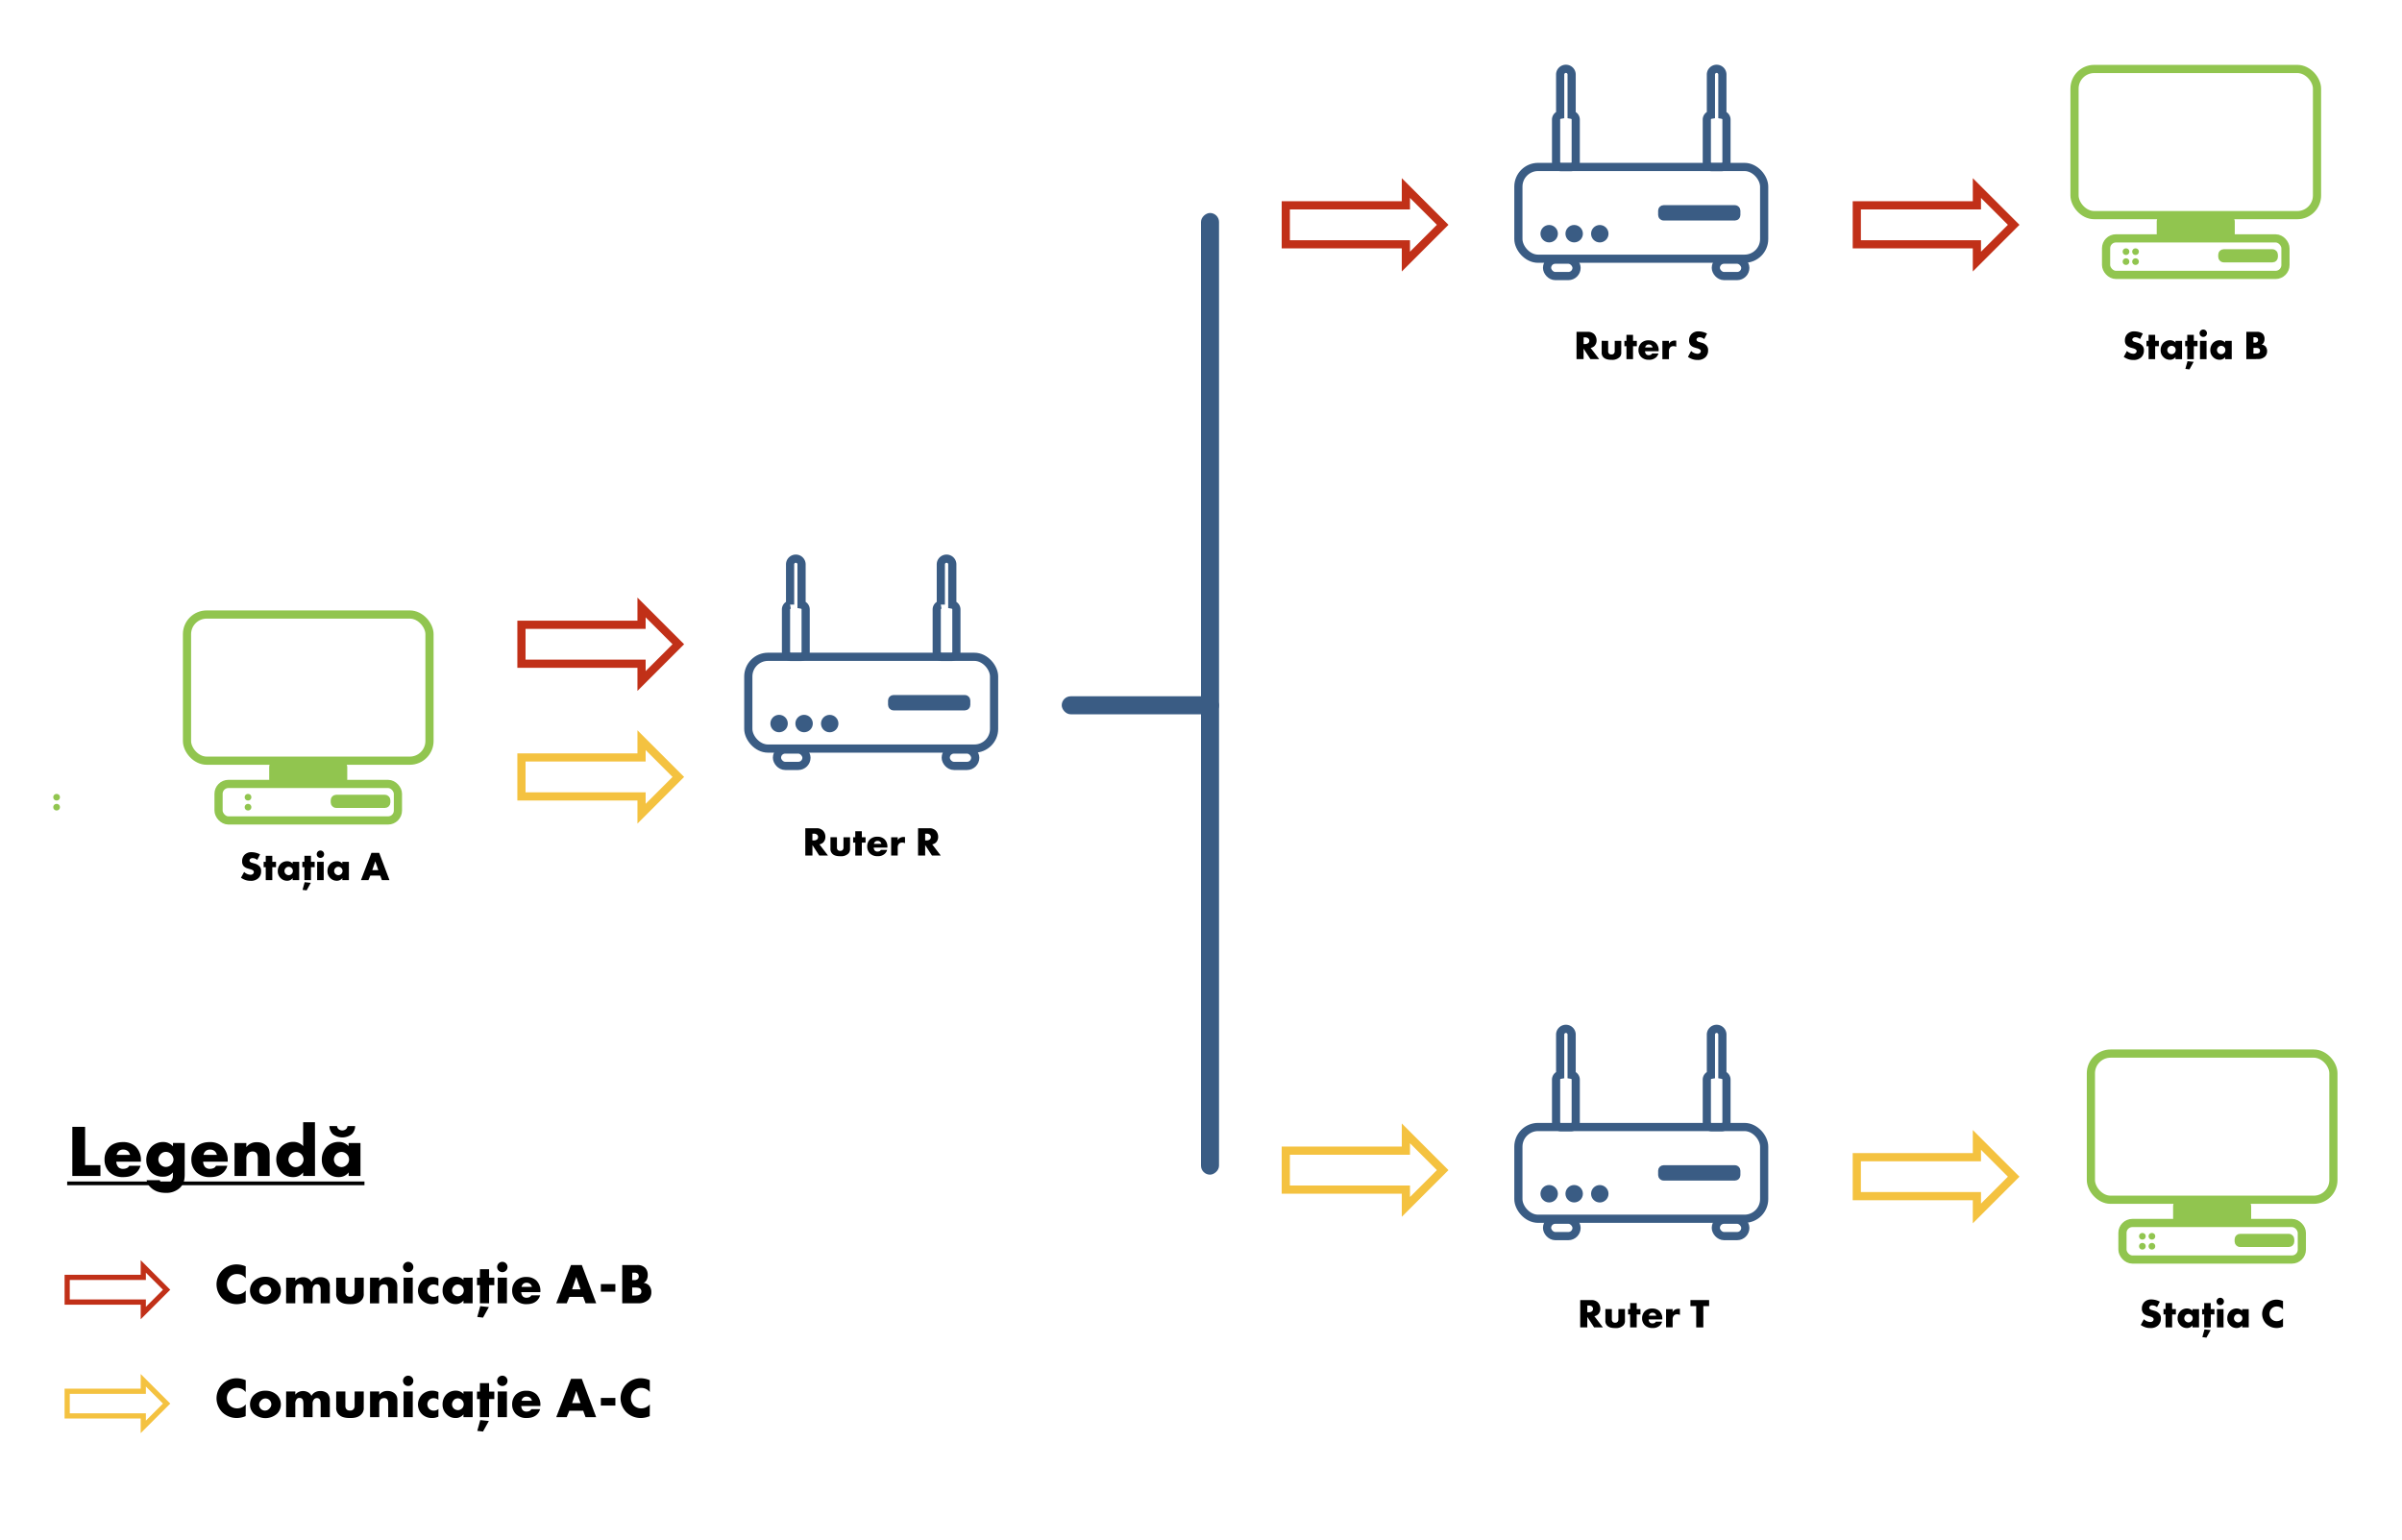 <svg id="Layer_1" data-name="Layer 1" xmlns="http://www.w3.org/2000/svg" viewBox="0 0 1466 940"><title>Capitolul11</title><rect x="114.13" y="375.1" width="148" height="89.21" rx="12" ry="12" style="fill:none;stroke:#91c54f;stroke-miterlimit:10;stroke-width:5px"/><rect x="164.3" y="463.8" width="47.64" height="16.22" rx="4.38" ry="4.38" style="fill:#91c54f"/><rect x="133.39" y="478.5" width="109.48" height="22.3" rx="6.03" ry="6.03" style="fill:none;stroke:#91c54f;stroke-miterlimit:10;stroke-width:5px"/><circle cx="34.55" cy="486.61" r="2.03" style="fill:#91c54f"/><circle cx="151.37" cy="486.61" r="2.03" style="fill:#91c54f"/><circle cx="34.55" cy="492.69" r="2.03" style="fill:#91c54f"/><circle cx="151.37" cy="492.69" r="2.03" style="fill:#91c54f"/><rect x="204.34" y="487.62" width="31.42" height="3.04" rx="0.82" ry="0.82" style="fill:none;stroke:#91c54f;stroke-miterlimit:10;stroke-width:5px"/><polygon points="318.25 405.12 391.55 405.12 391.55 415.68 414 393.23 391.55 370.78 391.55 381.34 318.25 381.34 318.25 405.12" style="fill:none;stroke:#c13018;stroke-miterlimit:10;stroke-width:5px"/><polygon points="318.25 486.12 391.55 486.12 391.55 496.68 414 474.23 391.55 451.78 391.55 462.34 318.25 462.34 318.25 486.12" style="fill:none;stroke:#f4c240;stroke-miterlimit:10;stroke-width:5px"/><rect x="1266.13" y="42.1" width="148" height="89.21" rx="12" ry="12" style="fill:none;stroke:#91c54f;stroke-miterlimit:10;stroke-width:5px"/><rect x="1316.3" y="130.8" width="47.64" height="16.22" rx="4.38" ry="4.38" style="fill:#91c54f"/><rect x="1285.39" y="145.5" width="109.48" height="22.3" rx="6.03" ry="6.03" style="fill:none;stroke:#91c54f;stroke-miterlimit:10;stroke-width:5px"/><circle cx="1297.55" cy="153.61" r="2.03" style="fill:#91c54f"/><circle cx="1303.37" cy="153.61" r="2.03" style="fill:#91c54f"/><circle cx="1297.55" cy="159.69" r="2.03" style="fill:#91c54f"/><circle cx="1303.37" cy="159.69" r="2.03" style="fill:#91c54f"/><rect x="1356.34" y="154.62" width="31.42" height="3.04" rx="0.82" ry="0.82" style="fill:none;stroke:#91c54f;stroke-miterlimit:10;stroke-width:5px"/><rect x="1276.13" y="643.1" width="148" height="89.21" rx="12" ry="12" style="fill:none;stroke:#91c54f;stroke-miterlimit:10;stroke-width:5px"/><rect x="1326.3" y="731.8" width="47.64" height="16.22" rx="4.38" ry="4.38" style="fill:#91c54f"/><rect x="1295.39" y="746.5" width="109.48" height="22.3" rx="6.03" ry="6.03" style="fill:none;stroke:#91c54f;stroke-miterlimit:10;stroke-width:5px"/><circle cx="1307.55" cy="754.61" r="2.03" style="fill:#91c54f"/><circle cx="1313.37" cy="754.61" r="2.03" style="fill:#91c54f"/><circle cx="1307.55" cy="760.69" r="2.03" style="fill:#91c54f"/><circle cx="1313.37" cy="760.69" r="2.03" style="fill:#91c54f"/><rect x="1366.34" y="755.62" width="31.42" height="3.04" rx="0.82" ry="0.82" style="fill:none;stroke:#91c54f;stroke-miterlimit:10;stroke-width:5px"/><rect x="456.71" y="400.91" width="150" height="56.01" rx="12" ry="12" style="fill:none;stroke:#3a5c84;stroke-miterlimit:10;stroke-width:5px"/><rect x="474.21" y="457.5" width="18" height="10" rx="5" ry="5" style="fill:none;stroke:#3a5c84;stroke-miterlimit:10;stroke-width:5px"/><rect x="577.21" y="457.5" width="18" height="10" rx="5" ry="5" style="fill:none;stroke:#3a5c84;stroke-miterlimit:10;stroke-width:5px"/><circle cx="475.5" cy="441.64" r="5.32" style="fill:#3a5c84"/><circle cx="490.76" cy="441.64" r="5.32" style="fill:#3a5c84"/><circle cx="506.39" cy="441.66" r="5.32" style="fill:#3a5c84"/><rect x="544.5" y="426.73" width="45.21" height="4.38" rx="0.82" ry="0.82" style="fill:none;stroke:#3a5c84;stroke-miterlimit:10;stroke-width:5px"/><path d="M489.21,369.05V344.5a3.5,3.5,0,0,0-7,0v24.55a3,3,0,0,0-2.5,2.95v26a3,3,0,0,0,3,3h6a3,3,0,0,0,3-3V372A3,3,0,0,0,489.21,369.05Z" style="fill:none;stroke:#3a5c84;stroke-miterlimit:10;stroke-width:5px"/><path d="M581.21,369.05V344.5a3.5,3.5,0,0,0-7,0v24.55a3,3,0,0,0-2.5,2.95v26a3,3,0,0,0,3,3h6a3,3,0,0,0,3-3V372A3,3,0,0,0,581.21,369.05Z" style="fill:none;stroke:#3a5c84;stroke-miterlimit:10;stroke-width:5px"/><rect x="926.71" y="101.91" width="150" height="56.01" rx="12" ry="12" style="fill:none;stroke:#3a5c84;stroke-miterlimit:10;stroke-width:5px"/><rect x="944.21" y="158.5" width="18" height="10" rx="5" ry="5" style="fill:none;stroke:#3a5c84;stroke-miterlimit:10;stroke-width:5px"/><rect x="1047.21" y="158.5" width="18" height="10" rx="5" ry="5" style="fill:none;stroke:#3a5c84;stroke-miterlimit:10;stroke-width:5px"/><circle cx="945.5" cy="142.64" r="5.32" style="fill:#3a5c84"/><circle cx="960.76" cy="142.64" r="5.32" style="fill:#3a5c84"/><circle cx="976.39" cy="142.66" r="5.32" style="fill:#3a5c84"/><rect x="1014.5" y="127.73" width="45.21" height="4.38" rx="0.82" ry="0.82" style="fill:none;stroke:#3a5c84;stroke-miterlimit:10;stroke-width:5px"/><path d="M959.21,70.05V45.5a3.5,3.5,0,0,0-7,0V70.05a3,3,0,0,0-2.5,3V99a3,3,0,0,0,3,3h6a3,3,0,0,0,3-3V73A3,3,0,0,0,959.21,70.05Z" style="fill:none;stroke:#3a5c84;stroke-miterlimit:10;stroke-width:5px"/><path d="M1051.21,70.05V45.5a3.5,3.5,0,0,0-7,0V70.05a3,3,0,0,0-2.5,3V99a3,3,0,0,0,3,3h6a3,3,0,0,0,3-3V73A3,3,0,0,0,1051.21,70.05Z" style="fill:none;stroke:#3a5c84;stroke-miterlimit:10;stroke-width:5px"/><rect x="926.71" y="687.91" width="150" height="56.01" rx="12" ry="12" style="fill:none;stroke:#3a5c84;stroke-miterlimit:10;stroke-width:5px"/><rect x="944.21" y="744.5" width="18" height="10" rx="5" ry="5" style="fill:none;stroke:#3a5c84;stroke-miterlimit:10;stroke-width:5px"/><rect x="1047.21" y="744.5" width="18" height="10" rx="5" ry="5" style="fill:none;stroke:#3a5c84;stroke-miterlimit:10;stroke-width:5px"/><circle cx="945.5" cy="728.64" r="5.32" style="fill:#3a5c84"/><circle cx="960.76" cy="728.64" r="5.32" style="fill:#3a5c84"/><circle cx="976.39" cy="728.66" r="5.32" style="fill:#3a5c84"/><rect x="1014.5" y="713.73" width="45.21" height="4.38" rx="0.82" ry="0.82" style="fill:none;stroke:#3a5c84;stroke-miterlimit:10;stroke-width:5px"/><path d="M959.21,656.05V631.5a3.5,3.5,0,0,0-7,0v24.55a3,3,0,0,0-2.5,3v26a3,3,0,0,0,3,3h6a3,3,0,0,0,3-3V659A3,3,0,0,0,959.21,656.05Z" style="fill:none;stroke:#3a5c84;stroke-miterlimit:10;stroke-width:5px"/><path d="M1051.21,656.05V631.5a3.5,3.5,0,0,0-7,0v24.55a3,3,0,0,0-2.5,3v26a3,3,0,0,0,3,3h6a3,3,0,0,0,3-3V659A3,3,0,0,0,1051.21,656.05Z" style="fill:none;stroke:#3a5c84;stroke-miterlimit:10;stroke-width:5px"/><path d="M149,532.23a5.89,5.89,0,0,0,3.83,1.7,2.18,2.18,0,0,0,1.67-.58,1.49,1.49,0,0,0,.43-1.05,1.32,1.32,0,0,0-.48-1,5.94,5.94,0,0,0-2.15-.87l-1.12-.35a5.47,5.47,0,0,1-2.4-1.35,4.2,4.2,0,0,1-1-3,5.49,5.49,0,0,1,1.52-4,5.88,5.88,0,0,1,4.28-1.57,11.66,11.66,0,0,1,5.15,1.35L157,524.9a4.41,4.41,0,0,0-2.85-1.12,2.06,2.06,0,0,0-1.42.5,1.23,1.23,0,0,0-.43.9,1.1,1.1,0,0,0,.23.75,2.69,2.69,0,0,0,1.45.75l1.32.4a6.37,6.37,0,0,1,3,1.65,3.92,3.92,0,0,1,1.07,3,5.64,5.64,0,0,1-1.57,4.2,6.49,6.49,0,0,1-4.93,1.7,8.87,8.87,0,0,1-3.27-.55,11.64,11.64,0,0,1-2.53-1.32Z"/><path d="M166.19,529.33v7.89h-4v-7.89h-1.28v-3.28h1.28v-3.67h4v3.67h2.27v3.28Z"/><path d="M178.61,526.05h4v11.17h-4V536a4.17,4.17,0,0,1-3.47,1.6,5.37,5.37,0,0,1-4-1.77,5.67,5.67,0,0,1-1.6-4.1,6.2,6.2,0,0,1,1.73-4.48,5.74,5.74,0,0,1,4-1.57,4.4,4.4,0,0,1,3.35,1.45Zm-4.2,3.75a2.63,2.63,0,0,0-.8,1.83,2.56,2.56,0,0,0,.78,1.82,2.79,2.79,0,0,0,1.8.75,2.56,2.56,0,0,0,1.8-.77,2.43,2.43,0,0,0,.75-1.8,2.46,2.46,0,0,0-.78-1.83,2.55,2.55,0,0,0-3.55,0Z"/><path d="M189.79,529.33v7.89h-4v-7.89h-1.28v-3.28h1.28v-3.67h4v3.67h2.27v3.28Zm-3.85,9.14,3.75.4-2.55,4.6-2.5-.3Z"/><path d="M195.56,519.15a2.25,2.25,0,1,1-2.25,2.25A2.24,2.24,0,0,1,195.56,519.15Zm2,6.9v11.17h-4V526.05Z"/><path d="M208.94,526.05h4v11.17h-4V536a4.2,4.2,0,0,1-3.48,1.6,5.35,5.35,0,0,1-4-1.77,5.63,5.63,0,0,1-1.6-4.1,6.19,6.19,0,0,1,1.72-4.48,5.76,5.76,0,0,1,4-1.57,4.41,4.41,0,0,1,3.35,1.45Zm-4.2,3.75a2.63,2.63,0,0,0-.8,1.83,2.55,2.55,0,0,0,.77,1.82,2.83,2.83,0,0,0,1.8.75,2.56,2.56,0,0,0,1.8-.77,2.43,2.43,0,0,0,.75-1.8,2.49,2.49,0,0,0-.77-1.83,2.57,2.57,0,0,0-1.8-.72A2.54,2.54,0,0,0,204.74,529.8Z"/><path d="M232.06,534.43H226l-1.12,2.79h-4.58l6.4-16.67h4.72l6.28,16.67h-4.63Zm-1.15-3.3-1.87-5.4-1.83,5.4Z"/><path d="M1298.11,214.23a5.89,5.89,0,0,0,3.83,1.7,2.18,2.18,0,0,0,1.67-.58,1.49,1.49,0,0,0,.43-1,1.32,1.32,0,0,0-.48-1,5.94,5.94,0,0,0-2.15-.87l-1.12-.35a5.47,5.47,0,0,1-2.4-1.35,4.2,4.2,0,0,1-1-2.95,5.49,5.49,0,0,1,1.52-4,5.88,5.88,0,0,1,4.28-1.57,11.59,11.59,0,0,1,5.14,1.35l-1.72,3.37a4.41,4.41,0,0,0-2.85-1.12,2.06,2.06,0,0,0-1.42.5,1.23,1.23,0,0,0-.43.9,1.1,1.1,0,0,0,.23.75,2.69,2.69,0,0,0,1.45.75l1.32.4a6.37,6.37,0,0,1,3,1.65,4,4,0,0,1,1.07,3,5.64,5.64,0,0,1-1.57,4.2,6.49,6.49,0,0,1-4.93,1.7,8.87,8.87,0,0,1-3.27-.55,11.64,11.64,0,0,1-2.53-1.32Z"/><path d="M1315.34,211.33v7.89h-4v-7.89h-1.28v-3.28h1.28v-3.67h4v3.67h2.27v3.28Z"/><path d="M1327.76,208.05h4v11.17h-4V218a4.17,4.17,0,0,1-3.47,1.6,5.37,5.37,0,0,1-4-1.77,5.67,5.67,0,0,1-1.6-4.1,6.2,6.2,0,0,1,1.73-4.48,5.74,5.74,0,0,1,4-1.57,4.4,4.4,0,0,1,3.35,1.45Zm-4.2,3.75a2.63,2.63,0,0,0-.8,1.83,2.56,2.56,0,0,0,.78,1.82,2.79,2.79,0,0,0,1.8.75,2.56,2.56,0,0,0,1.8-.77,2.56,2.56,0,0,0,0-3.63,2.55,2.55,0,0,0-3.55,0Z"/><path d="M1338.94,211.33v7.89h-4v-7.89h-1.28v-3.28h1.28v-3.67h4v3.67h2.27v3.28Zm-3.85,9.14,3.75.4-2.55,4.6-2.5-.3Z"/><path d="M1344.71,201.15a2.25,2.25,0,1,1-2.25,2.25A2.24,2.24,0,0,1,1344.71,201.15Zm2,6.9v11.17h-4V208.05Z"/><path d="M1358.08,208.05h4v11.17h-4V218a4.17,4.17,0,0,1-3.47,1.6,5.35,5.35,0,0,1-4-1.77,5.63,5.63,0,0,1-1.6-4.1,6.19,6.19,0,0,1,1.72-4.48,5.76,5.76,0,0,1,4-1.57,4.37,4.37,0,0,1,3.34,1.45Zm-4.19,3.75a2.63,2.63,0,0,0-.8,1.83,2.55,2.55,0,0,0,.77,1.82,2.83,2.83,0,0,0,1.8.75,2.56,2.56,0,0,0,1.8-.77,2.43,2.43,0,0,0,.75-1.8,2.49,2.49,0,0,0-.77-1.83,2.57,2.57,0,0,0-1.8-.72A2.54,2.54,0,0,0,1353.89,211.8Z"/><path d="M1371,219.22V202.55h6.45a4.68,4.68,0,0,1,3.64,1.3,4.5,4.5,0,0,1,1,3.13,4.34,4.34,0,0,1-.48,2.05,2.63,2.63,0,0,1-1.35,1.3,4.16,4.16,0,0,1,2.28,1,4.2,4.2,0,0,1,1.12,3,4.53,4.53,0,0,1-1.22,3.27,6.28,6.28,0,0,1-4.53,1.57Zm4.32-10.09h.8a2.27,2.27,0,0,0,1.65-.53,1.62,1.62,0,0,0,.4-1.1,1.7,1.7,0,0,0-.4-1.12,2.26,2.26,0,0,0-1.65-.5h-.8Zm0,6.72h1c1.2,0,2.2-.12,2.67-.67a1.64,1.64,0,0,0,.35-1.08,1.71,1.71,0,0,0-.43-1.2c-.52-.52-1.6-.55-2.67-.55h-.9Z"/><path d="M969,202.55A5.36,5.36,0,0,1,973,204a5.48,5.48,0,0,1,1.43,3.75,4.79,4.79,0,0,1-1.33,3.47,4.61,4.61,0,0,1-2.3,1.15l5.23,6.82h-5.38l-4.15-6.39v6.39H962.2V202.55ZM966.52,210h.83a3.26,3.26,0,0,0,2.1-.68A2.08,2.08,0,0,0,970,208a2,2,0,0,0-.58-1.4,2.92,2.92,0,0,0-2.07-.65h-.83Z"/><path d="M981.5,208.05v6.25a2.14,2.14,0,0,0,.6,1.63,2.05,2.05,0,0,0,1.4.42,1.87,1.87,0,0,0,1.42-.47,2.09,2.09,0,0,0,.58-1.58v-6.25h4v7a3.82,3.82,0,0,1-1.08,3,6.35,6.35,0,0,1-4.82,1.58c-1.68,0-3.72-.18-5.05-1.6a4,4,0,0,1-1-3v-7Z"/><path d="M996.67,211.33v7.89h-4v-7.89H991.4v-3.28h1.27v-3.67h4v3.67H999v3.28Z"/><path d="M1012.3,214.38H1004a2.83,2.83,0,0,0,.7,1.87,2.25,2.25,0,0,0,1.65.55,3.07,3.07,0,0,0,1.3-.3,1.83,1.83,0,0,0,.7-.75h3.83a5.09,5.09,0,0,1-1.35,2.3,6.09,6.09,0,0,1-4.55,1.55,6.33,6.33,0,0,1-4.62-1.7,5.82,5.82,0,0,1-1.66-4.22,6,6,0,0,1,1.68-4.33,6.27,6.27,0,0,1,4.57-1.62,6.11,6.11,0,0,1,4.3,1.52,6.24,6.24,0,0,1,1.78,4.7Zm-3.68-2.3a2.66,2.66,0,0,0-.65-1.2,2.3,2.3,0,0,0-1.65-.6,2.12,2.12,0,0,0-1.62.6,2.21,2.21,0,0,0-.6,1.2Z"/><path d="M1014.6,208.05h4v1.83a3.6,3.6,0,0,1,1.57-1.55,4.32,4.32,0,0,1,2.08-.45l.8.05v3.77a3.54,3.54,0,0,0-1.73-.4,2.63,2.63,0,0,0-1.82.6,3.38,3.38,0,0,0-.9,2.55v4.77h-4Z"/><path d="M1032.12,214.23a5.89,5.89,0,0,0,3.83,1.7,2.18,2.18,0,0,0,1.67-.58,1.49,1.49,0,0,0,.43-1,1.32,1.32,0,0,0-.48-1,5.94,5.94,0,0,0-2.15-.87l-1.12-.35a5.47,5.47,0,0,1-2.4-1.35,4.2,4.2,0,0,1-1-2.95,5.49,5.49,0,0,1,1.52-4,5.88,5.88,0,0,1,4.28-1.57,11.66,11.66,0,0,1,5.15,1.35l-1.73,3.37a4.41,4.41,0,0,0-2.85-1.12,2.06,2.06,0,0,0-1.42.5,1.23,1.23,0,0,0-.43.9,1.1,1.1,0,0,0,.23.75,2.69,2.69,0,0,0,1.45.75l1.32.4a6.37,6.37,0,0,1,3,1.65,3.92,3.92,0,0,1,1.07,3,5.64,5.64,0,0,1-1.57,4.2,6.49,6.49,0,0,1-4.93,1.7,8.87,8.87,0,0,1-3.27-.55,11.64,11.64,0,0,1-2.53-1.32Z"/><path d="M971.2,793.55a5.36,5.36,0,0,1,4.07,1.48,5.48,5.48,0,0,1,1.43,3.75,4.79,4.79,0,0,1-1.33,3.47,4.61,4.61,0,0,1-2.3,1.15l5.23,6.82h-5.38l-4.15-6.39v6.39h-4.32V793.55ZM968.77,801h.83a3.26,3.26,0,0,0,2.1-.68,2.08,2.08,0,0,0,.55-1.4,2,2,0,0,0-.58-1.4,2.92,2.92,0,0,0-2.07-.65h-.83Z"/><path d="M983.75,799.05v6.25a2.14,2.14,0,0,0,.6,1.63,2.05,2.05,0,0,0,1.4.42,1.87,1.87,0,0,0,1.42-.47,2.09,2.09,0,0,0,.58-1.58v-6.25h4v7a3.82,3.82,0,0,1-1.08,3,6.35,6.35,0,0,1-4.82,1.58c-1.68,0-3.72-.18-5.05-1.6a4,4,0,0,1-1-3v-7Z"/><path d="M998.92,802.33v7.89h-4v-7.89h-1.27v-3.28h1.27v-3.67h4v3.67h2.28v3.28Z"/><path d="M1014.55,805.38h-8.33a2.83,2.83,0,0,0,.7,1.87,2.25,2.25,0,0,0,1.65.55,3.07,3.07,0,0,0,1.3-.3,1.83,1.83,0,0,0,.7-.75h3.83a5.09,5.09,0,0,1-1.35,2.3,6.09,6.09,0,0,1-4.55,1.55,6.33,6.33,0,0,1-4.62-1.7,5.82,5.82,0,0,1-1.66-4.22,6,6,0,0,1,1.68-4.33,6.27,6.27,0,0,1,4.57-1.62,6.11,6.11,0,0,1,4.3,1.52,6.24,6.24,0,0,1,1.78,4.7Zm-3.68-2.3a2.66,2.66,0,0,0-.65-1.2,2.3,2.3,0,0,0-1.65-.6,2.12,2.12,0,0,0-1.62.6,2.21,2.21,0,0,0-.6,1.2Z"/><path d="M1016.85,799.05h4v1.83a3.6,3.6,0,0,1,1.57-1.55,4.32,4.32,0,0,1,2.08-.45l.8,0v3.77a3.54,3.54,0,0,0-1.73-.4,2.63,2.63,0,0,0-1.82.6,3.38,3.38,0,0,0-.9,2.55v4.77h-4Z"/><path d="M1039.57,797.23v13h-4.32v-13h-3.55v-3.68h11.42v3.68Z"/><path d="M498.25,505.55a5.36,5.36,0,0,1,4.07,1.48,5.48,5.48,0,0,1,1.43,3.75,4.79,4.79,0,0,1-1.33,3.47,4.61,4.61,0,0,1-2.3,1.15l5.23,6.82H500l-4.15-6.39v6.39H491.5V505.55ZM495.82,513h.83a3.26,3.26,0,0,0,2.1-.68,2.08,2.08,0,0,0,.55-1.4,2,2,0,0,0-.58-1.4,2.92,2.92,0,0,0-2.07-.65h-.83Z"/><path d="M510.8,511.05v6.25a2.14,2.14,0,0,0,.6,1.63,2.05,2.05,0,0,0,1.4.42,1.87,1.87,0,0,0,1.42-.47,2.09,2.09,0,0,0,.58-1.58v-6.25h4v7a3.82,3.82,0,0,1-1.08,3,6.35,6.35,0,0,1-4.82,1.58c-1.68,0-3.73-.18-5-1.6a4,4,0,0,1-1.05-3v-7Z"/><path d="M526,514.33v7.89h-4v-7.89H520.7v-3.28H522v-3.67h4v3.67h2.28v3.28Z"/><path d="M541.6,517.38h-8.33a2.83,2.83,0,0,0,.7,1.87,2.25,2.25,0,0,0,1.65.55,3.07,3.07,0,0,0,1.3-.3,1.83,1.83,0,0,0,.7-.75h3.83a5.09,5.09,0,0,1-1.35,2.3,6.09,6.09,0,0,1-4.55,1.55,6.37,6.37,0,0,1-4.63-1.7,5.86,5.86,0,0,1-1.64-4.22,6,6,0,0,1,1.67-4.33,6.27,6.27,0,0,1,4.57-1.62,6.11,6.11,0,0,1,4.3,1.52,6.24,6.24,0,0,1,1.78,4.7Zm-3.68-2.3a2.66,2.66,0,0,0-.65-1.2,2.3,2.3,0,0,0-1.65-.6,2.12,2.12,0,0,0-1.62.6,2.21,2.21,0,0,0-.6,1.2Z"/><path d="M543.9,511.05h4v1.83a3.6,3.6,0,0,1,1.57-1.55,4.32,4.32,0,0,1,2.08-.45l.8.05v3.77a3.54,3.54,0,0,0-1.73-.4,2.63,2.63,0,0,0-1.82.6,3.38,3.38,0,0,0-.9,2.55v4.77h-4Z"/><path d="M567.07,505.55a5.39,5.39,0,0,1,4.08,1.48,5.47,5.47,0,0,1,1.42,3.75,4.83,4.83,0,0,1-1.32,3.47,4.65,4.65,0,0,1-2.3,1.15l5.22,6.82H568.8l-4.15-6.39v6.39h-4.33V505.55ZM564.65,513h.82a3.25,3.25,0,0,0,2.1-.68,2,2,0,0,0,.55-1.4,2,2,0,0,0-.57-1.4,3,3,0,0,0-2.08-.65h-.82Z"/><path d="M1308.47,805.23a5.89,5.89,0,0,0,3.83,1.7,2.18,2.18,0,0,0,1.67-.58,1.49,1.49,0,0,0,.43-1.05,1.32,1.32,0,0,0-.48-1,5.94,5.94,0,0,0-2.15-.87l-1.12-.35a5.47,5.47,0,0,1-2.4-1.35,4.2,4.2,0,0,1-1-3,5.49,5.49,0,0,1,1.52-4,5.88,5.88,0,0,1,4.28-1.57,11.66,11.66,0,0,1,5.15,1.35l-1.73,3.37a4.41,4.41,0,0,0-2.85-1.12,2.06,2.06,0,0,0-1.42.5,1.23,1.23,0,0,0-.43.9,1.1,1.1,0,0,0,.23.75,2.69,2.69,0,0,0,1.45.75l1.32.4a6.37,6.37,0,0,1,3,1.65,3.92,3.92,0,0,1,1.07,3,5.64,5.64,0,0,1-1.57,4.2,6.49,6.49,0,0,1-4.93,1.7,8.9,8.9,0,0,1-3.27-.55,11.91,11.91,0,0,1-2.52-1.32Z"/><path d="M1325.7,802.33v7.89h-4v-7.89h-1.27v-3.28h1.27v-3.67h4v3.67H1328v3.28Z"/><path d="M1338.12,799.05h4v11.17h-4V809a4.17,4.17,0,0,1-3.47,1.6,5.34,5.34,0,0,1-4-1.77,5.63,5.63,0,0,1-1.6-4.1,6.19,6.19,0,0,1,1.72-4.48,5.74,5.74,0,0,1,4-1.57,4.4,4.4,0,0,1,3.35,1.45Zm-4.2,3.75a2.63,2.63,0,0,0-.8,1.83,2.56,2.56,0,0,0,.78,1.82,2.79,2.79,0,0,0,1.8.75,2.56,2.56,0,0,0,1.8-.77,2.43,2.43,0,0,0,.75-1.8,2.46,2.46,0,0,0-.78-1.83,2.55,2.55,0,0,0-3.55,0Z"/><path d="M1349.3,802.33v7.89h-4v-7.89H1344v-3.28h1.27v-3.67h4v3.67h2.27v3.28Zm-3.85,9.14,3.75.4-2.55,4.6-2.5-.3Z"/><path d="M1355.07,792.15a2.25,2.25,0,1,1-2.25,2.25A2.24,2.24,0,0,1,1355.07,792.15Zm2,6.9v11.17h-4V799.05Z"/><path d="M1368.45,799.05h4v11.17h-4V809a4.2,4.2,0,0,1-3.48,1.6,5.35,5.35,0,0,1-4-1.77,5.67,5.67,0,0,1-1.6-4.1,6.19,6.19,0,0,1,1.72-4.48,5.76,5.76,0,0,1,4-1.57,4.41,4.41,0,0,1,3.35,1.45Zm-4.2,3.75a2.63,2.63,0,0,0-.8,1.83,2.55,2.55,0,0,0,.77,1.82,2.83,2.83,0,0,0,1.8.75,2.56,2.56,0,0,0,1.8-.77,2.43,2.43,0,0,0,.75-1.8,2.49,2.49,0,0,0-.77-1.83,2.57,2.57,0,0,0-1.8-.72A2.54,2.54,0,0,0,1364.25,802.8Z"/><path d="M1393.37,809.77a10.18,10.18,0,0,1-3.75.83,9.08,9.08,0,0,1-6.45-2.5,8.75,8.75,0,0,1-2.52-6.07,8.74,8.74,0,0,1,8.82-8.75,10.24,10.24,0,0,1,3.9.85v5.17a4.65,4.65,0,0,0-3.77-1.82,4.2,4.2,0,0,0-3,1.1,4.63,4.63,0,0,0-1.45,3.42,4.27,4.27,0,0,0,4.45,4.4,4.86,4.86,0,0,0,3.77-1.75Z"/><rect x="648" y="425" width="96" height="11" rx="5.5" ry="5.5" style="fill:#3a5c84"/><rect x="445" y="418" width="587" height="11" rx="5.5" ry="5.5" transform="translate(315 1162) rotate(-90)" style="fill:#3a5c84"/><polygon points="784.75 149.12 858.05 149.12 858.05 159.68 880.5 137.23 858.05 114.78 858.05 125.34 784.75 125.34 784.75 149.12" style="fill:none;stroke:#c13018;stroke-miterlimit:10;stroke-width:5px"/><polygon points="1133.25 149.12 1206.55 149.12 1206.55 159.68 1229 137.23 1206.55 114.78 1206.55 125.34 1133.25 125.34 1133.25 149.12" style="fill:none;stroke:#c13018;stroke-miterlimit:10;stroke-width:5px"/><polygon points="1133.25 730.12 1206.55 730.12 1206.55 740.68 1229 718.23 1206.55 695.78 1206.55 706.34 1133.25 706.34 1133.25 730.12" style="fill:none;stroke:#f4c240;stroke-miterlimit:10;stroke-width:5px"/><polygon points="784.75 726.12 858.05 726.12 858.05 736.68 880.5 714.23 858.05 691.78 858.05 702.34 784.75 702.34 784.75 726.12" style="fill:none;stroke:#f4c240;stroke-miterlimit:10;stroke-width:5px"/><polygon points="41 794.77 87.45 794.77 87.45 801.47 101.68 787.24 87.45 773.01 87.45 779.7 41 779.7 41 794.77" style="fill:none;stroke:#c13018;stroke-miterlimit:10;stroke-width:3.169px"/><path d="M149.93,794.88a14.3,14.3,0,0,1-5.25,1.16,12.71,12.71,0,0,1-9-3.5,12.28,12.28,0,0,1-3.53-8.51,12.24,12.24,0,0,1,12.35-12.25,14.57,14.57,0,0,1,5.46,1.19v7.25a6.49,6.49,0,0,0-5.28-2.56,5.93,5.93,0,0,0-4.2,1.54,6.5,6.5,0,0,0-2,4.8,6.43,6.43,0,0,0,1.89,4.55,6.52,6.52,0,0,0,4.34,1.61,6.86,6.86,0,0,0,5.28-2.45Z"/><path d="M169,793.45a10.71,10.71,0,0,1-14,0,7.8,7.8,0,0,1-2.42-5.78,7.72,7.72,0,0,1,2.42-5.74,9.78,9.78,0,0,1,7-2.59,9.92,9.92,0,0,1,7,2.59,7.75,7.75,0,0,1,2.41,5.74A7.83,7.83,0,0,1,169,793.45Zm-9.49-8.33a3.55,3.55,0,1,0,5,5,3.47,3.47,0,0,0,1.08-2.49,3.78,3.78,0,0,0-1.08-2.55,3.59,3.59,0,0,0-5,0Z"/><path d="M174.64,779.87h5.6v1.89a6,6,0,0,1,4.69-2.17,6.31,6.31,0,0,1,3,.7,4.81,4.81,0,0,1,2.17,2.24,5.47,5.47,0,0,1,2.14-2.17,6.33,6.33,0,0,1,3.25-.77,6.2,6.2,0,0,1,4.34,1.43,5.76,5.76,0,0,1,1.47,4.31v10.18h-5.6v-7.73c0-1.65-.17-2.77-.8-3.36a2.06,2.06,0,0,0-1.47-.53,2.3,2.3,0,0,0-1.65.63,4,4,0,0,0-1,3v8h-5.6v-7.73c0-1.51-.11-2.7-.74-3.36a2.15,2.15,0,0,0-1.68-.63,2,2,0,0,0-1.54.56c-1,.94-1,2.45-1,3.43v7.73h-5.6Z"/><path d="M210.79,779.87v8.75a3,3,0,0,0,.84,2.27,2.92,2.92,0,0,0,2,.6,2.59,2.59,0,0,0,2-.67,2.9,2.9,0,0,0,.81-2.2v-8.75H222v9.76a5.37,5.37,0,0,1-1.51,4.2c-1.92,2-4.62,2.21-6.75,2.21-2.35,0-5.22-.25-7.08-2.24a5.63,5.63,0,0,1-1.47-4.17v-9.76Z"/><path d="M225.84,779.87h5.6v2a5.91,5.91,0,0,1,5-2.31A6.31,6.31,0,0,1,241,781.2c1.33,1.33,1.47,2.66,1.47,4.37v9.94h-5.6V787.6c0-.91,0-2.27-.7-3a2.37,2.37,0,0,0-1.79-.67,3,3,0,0,0-2.06.74,3.55,3.55,0,0,0-.92,2.48v8.4h-5.6Z"/><path d="M249.12,770.21a3.15,3.15,0,1,1-3.15,3.15A3.14,3.14,0,0,1,249.12,770.21Zm2.8,9.66v15.64h-5.6V779.87Z"/><path d="M267.57,795.16a8.28,8.28,0,0,1-3.89.88,8.65,8.65,0,0,1-6.16-2.38,8.21,8.21,0,0,1-2.42-5.85,8.53,8.53,0,0,1,2.52-6,9,9,0,0,1,6.3-2.38,8.05,8.05,0,0,1,3.65.87v4.69a5.05,5.05,0,0,0-2.91-1,3.67,3.67,0,0,0-2.73,1.08,3.83,3.83,0,0,0-1.09,2.7,4,4,0,0,0,1,2.62,3.82,3.82,0,0,0,2.87,1.19,4.23,4.23,0,0,0,2.88-1Z"/><path d="M282.86,779.87h5.6v15.64h-5.6V793.8A5.87,5.87,0,0,1,278,796a7.47,7.47,0,0,1-5.63-2.49,7.86,7.86,0,0,1-2.24-5.74,8.64,8.64,0,0,1,2.41-6.26,8.07,8.07,0,0,1,5.64-2.21,6.22,6.22,0,0,1,4.69,2ZM277,785.12a3.52,3.52,0,0,0,0,5.11,4,4,0,0,0,2.52,1,3.6,3.6,0,0,0,2.52-1.09,3.4,3.4,0,0,0,1-2.52,3.47,3.47,0,0,0-1.08-2.55,3.54,3.54,0,0,0-5,0Z"/><path d="M298.5,784.45v11.06h-5.6V784.45h-1.78v-4.58h1.78v-5.15h5.6v5.15h3.19v4.58Zm-5.39,12.81,5.25.56-3.57,6.45-3.5-.42Z"/><path d="M306.59,770.21a3.15,3.15,0,1,1-3.15,3.15A3.14,3.14,0,0,1,306.59,770.21Zm2.8,9.66v15.64h-5.6V779.87Z"/><path d="M329.79,788.72H318.14a4,4,0,0,0,1,2.63,3.15,3.15,0,0,0,2.31.77,4.51,4.51,0,0,0,1.82-.42,2.64,2.64,0,0,0,1-1.05h5.36a7.09,7.09,0,0,1-1.9,3.22c-1.15,1.12-3,2.17-6.37,2.17a8.88,8.88,0,0,1-6.47-2.38,8.19,8.19,0,0,1-2.31-5.92,8.36,8.36,0,0,1,2.34-6,8.83,8.83,0,0,1,6.41-2.28,8.58,8.58,0,0,1,6,2.14,8.77,8.77,0,0,1,2.48,6.58Zm-5.14-3.22a3.78,3.78,0,0,0-.91-1.68,3.29,3.29,0,0,0-2.31-.84,3,3,0,0,0-2.28.84,3.27,3.27,0,0,0-.84,1.68Z"/><path d="M355.94,791.59h-8.47l-1.58,3.92h-6.4l9-23.34h6.61l8.79,23.34h-6.48ZM354.33,787l-2.63-7.56L349.15,787Z"/><path d="M366.72,783.79h8.85v4.65h-8.85Z"/><path d="M379.77,795.51V772.17h9a6.52,6.52,0,0,1,5.11,1.82,6.28,6.28,0,0,1,1.44,4.37,6,6,0,0,1-.67,2.87,3.64,3.64,0,0,1-1.89,1.82,5.82,5.82,0,0,1,3.19,1.4,5.9,5.9,0,0,1,1.57,4.27,6.37,6.37,0,0,1-1.71,4.59,8.8,8.8,0,0,1-6.34,2.2Zm6.06-14.14H387a3.22,3.22,0,0,0,2.31-.73,2.3,2.3,0,0,0,.56-1.54,2.41,2.41,0,0,0-.56-1.58,3.25,3.25,0,0,0-2.31-.7h-1.12Zm0,9.42h1.36c1.68,0,3.08-.18,3.75-.95a2.26,2.26,0,0,0,.49-1.5,2.37,2.37,0,0,0-.6-1.68c-.73-.74-2.24-.77-3.74-.77h-1.26Z"/><polygon points="41 864.26 87.45 864.26 87.45 870.96 101.68 856.73 87.45 842.5 87.45 849.2 41 849.2 41 864.26" style="fill:none;stroke:#f4c240;stroke-miterlimit:10;stroke-width:3.169px"/><path d="M149.93,864.38a14.3,14.3,0,0,1-5.25,1.16,12.71,12.71,0,0,1-9-3.5,12.29,12.29,0,0,1-3.53-8.51,12.24,12.24,0,0,1,12.35-12.25,14.37,14.37,0,0,1,5.46,1.19v7.24a6.5,6.5,0,0,0-5.28-2.55,5.89,5.89,0,0,0-4.2,1.54,6.5,6.5,0,0,0-2,4.79,6.41,6.41,0,0,0,1.89,4.55,6.48,6.48,0,0,0,4.34,1.62,6.86,6.86,0,0,0,5.28-2.45Z"/><path d="M169,863a10.71,10.71,0,0,1-14,0,7.8,7.8,0,0,1-2.42-5.78,7.72,7.72,0,0,1,2.42-5.74,9.78,9.78,0,0,1,7-2.59,9.88,9.88,0,0,1,7,2.59,7.75,7.75,0,0,1,2.41,5.74A7.83,7.83,0,0,1,169,863Zm-9.49-8.34a3.56,3.56,0,1,0,5,5,3.47,3.47,0,0,0,1.08-2.49,3.81,3.81,0,0,0-1.08-2.56,3.61,3.61,0,0,0-5,0Z"/><path d="M174.64,849.36h5.6v1.89a6,6,0,0,1,4.69-2.17,6.43,6.43,0,0,1,3,.7,4.86,4.86,0,0,1,2.17,2.24,5.54,5.54,0,0,1,2.14-2.17,6.33,6.33,0,0,1,3.25-.77,6.21,6.21,0,0,1,4.34,1.44,5.74,5.74,0,0,1,1.47,4.3V865h-5.6v-7.74c0-1.64-.17-2.76-.8-3.36a2.06,2.06,0,0,0-1.47-.52,2.26,2.26,0,0,0-1.65.63,4,4,0,0,0-1,3v8h-5.6v-7.74c0-1.5-.11-2.69-.74-3.36a2.19,2.19,0,0,0-1.68-.63,2,2,0,0,0-1.54.56,4.63,4.63,0,0,0-1,3.43V865h-5.6Z"/><path d="M210.79,849.36v8.76a3,3,0,0,0,.84,2.27,2.92,2.92,0,0,0,2,.6,2.59,2.59,0,0,0,2-.67,2.91,2.91,0,0,0,.81-2.2v-8.76H222v9.77a5.37,5.37,0,0,1-1.51,4.2c-1.92,2-4.62,2.21-6.75,2.21-2.35,0-5.22-.25-7.08-2.24a5.63,5.63,0,0,1-1.47-4.17v-9.77Z"/><path d="M225.84,849.36h5.6v2a5.91,5.91,0,0,1,5-2.31,6.35,6.35,0,0,1,4.62,1.68c1.33,1.33,1.47,2.66,1.47,4.38V865h-5.6V857.1c0-.91,0-2.28-.7-3.05a2.36,2.36,0,0,0-1.79-.66,3,3,0,0,0-2.06.73,3.57,3.57,0,0,0-.92,2.49V865h-5.6Z"/><path d="M249.12,839.7a3.15,3.15,0,1,1-3.15,3.15A3.14,3.14,0,0,1,249.12,839.7Zm2.8,9.66V865h-5.6V849.36Z"/><path d="M267.57,864.66a8.28,8.28,0,0,1-3.89.88,8.65,8.65,0,0,1-6.16-2.38,8.21,8.21,0,0,1-2.42-5.85,8.55,8.55,0,0,1,2.52-6.06,9,9,0,0,1,6.3-2.38,8.08,8.08,0,0,1,3.65.88v4.69a5,5,0,0,0-2.91-1,3.67,3.67,0,0,0-2.73,1.09,3.81,3.81,0,0,0-1.09,2.7,4,4,0,0,0,1,2.62,3.82,3.82,0,0,0,2.87,1.19,4.23,4.23,0,0,0,2.88-1Z"/><path d="M282.86,849.36h5.6V865h-5.6V863.3a5.87,5.87,0,0,1-4.87,2.24,7.47,7.47,0,0,1-5.63-2.49,7.86,7.86,0,0,1-2.24-5.74,8.67,8.67,0,0,1,2.41-6.27,8.06,8.06,0,0,1,5.64-2.2,6.18,6.18,0,0,1,4.69,2ZM277,854.61a3.67,3.67,0,0,0-1.12,2.56,3.62,3.62,0,0,0,1.08,2.56,4,4,0,0,0,2.52,1,3.6,3.6,0,0,0,2.52-1.09,3.4,3.4,0,0,0,1-2.52,3.49,3.49,0,0,0-1.08-2.56,3.56,3.56,0,0,0-5,0Z"/><path d="M298.5,854V865h-5.6V854h-1.78v-4.59h1.78v-5.14h5.6v5.14h3.19V854Zm-5.39,12.81,5.25.56-3.57,6.44-3.5-.42Z"/><path d="M306.59,839.7a3.15,3.15,0,1,1-3.15,3.15A3.14,3.14,0,0,1,306.59,839.7Zm2.8,9.66V865h-5.6V849.36Z"/><path d="M329.79,858.22H318.14a4,4,0,0,0,1,2.63,3.15,3.15,0,0,0,2.31.77,4.51,4.51,0,0,0,1.82-.42,2.64,2.64,0,0,0,1-1.05h5.36a7.09,7.09,0,0,1-1.9,3.22c-1.15,1.12-3,2.17-6.37,2.17a8.88,8.88,0,0,1-6.47-2.38,8.19,8.19,0,0,1-2.31-5.92,8.37,8.37,0,0,1,2.34-6.06,8.83,8.83,0,0,1,6.41-2.27,8.57,8.57,0,0,1,6,2.13,8.79,8.79,0,0,1,2.48,6.59ZM324.65,855a3.73,3.73,0,0,0-.91-1.68,3.25,3.25,0,0,0-2.31-.84,3,3,0,0,0-2.28.84,3.27,3.27,0,0,0-.84,1.68Z"/><path d="M355.94,861.09h-8.47L345.89,865h-6.4l9-23.35h6.61L363.85,865h-6.48Zm-1.61-4.62-2.63-7.56-2.55,7.56Z"/><path d="M366.72,853.28h8.85v4.66h-8.85Z"/><path d="M396.54,864.38a14.38,14.38,0,0,1-5.25,1.16,12.69,12.69,0,0,1-9-3.5,12.26,12.26,0,0,1-3.54-8.51,12.26,12.26,0,0,1,12.36-12.25,14.37,14.37,0,0,1,5.46,1.19v7.24a6.51,6.51,0,0,0-5.29-2.55,5.89,5.89,0,0,0-4.2,1.54,6.54,6.54,0,0,0-2,4.79,6.45,6.45,0,0,0,1.89,4.55,6.52,6.52,0,0,0,4.34,1.62,6.88,6.88,0,0,0,5.29-2.45Z"/><path d="M51.93,687.79v23.4h9.36v6.61H44.15v-30Z"/><path d="M86,709.08H71a5.07,5.07,0,0,0,1.26,3.37,4,4,0,0,0,3,1,5.6,5.6,0,0,0,2.34-.54,3.38,3.38,0,0,0,1.26-1.35h6.88a9,9,0,0,1-2.43,4.14c-1.48,1.44-3.82,2.79-8.19,2.79a11.42,11.42,0,0,1-8.32-3.06,10.53,10.53,0,0,1-3-7.61,10.75,10.75,0,0,1,3-7.78c1.67-1.62,4.28-2.92,8.24-2.92a11,11,0,0,1,7.74,2.74A11.27,11.27,0,0,1,86,708.31Zm-6.61-4.14a4.8,4.8,0,0,0-1.17-2.16,4.18,4.18,0,0,0-3-1.08,3.86,3.86,0,0,0-2.93,1.08,4.18,4.18,0,0,0-1.08,2.16Z"/><path d="M112.73,697.69v18.85c0,3-.27,5.76-2.75,8.33a12,12,0,0,1-8.86,3.24c-3.74,0-6.84-1-9.41-3.56a7.29,7.29,0,0,1-2.2-4.18h8c.27.81,1,2.07,3.37,2.07a4.39,4.39,0,0,0,3.2-1.13,4.84,4.84,0,0,0,1.44-3.73v-2a7.65,7.65,0,0,1-6,2.66,10.05,10.05,0,0,1-7.43-2.83A10.64,10.64,0,0,1,89.28,708a11.6,11.6,0,0,1,3-7.87,10.11,10.11,0,0,1,7.29-3.06,7.88,7.88,0,0,1,6,2.65v-2.07Zm-14.67,6.75a4.5,4.5,0,0,0,0,6.52,4.53,4.53,0,0,0,3.24,1.31,4.61,4.61,0,0,0,4.59-4.59,5.18,5.18,0,0,0-1.44-3.28,4.57,4.57,0,0,0-3.2-1.31A4.3,4.3,0,0,0,98.06,704.44Z"/><path d="M139,709.08H124a5.12,5.12,0,0,0,1.26,3.37,4,4,0,0,0,3,1,5.6,5.6,0,0,0,2.34-.54,3.32,3.32,0,0,0,1.26-1.35h6.89a9.16,9.16,0,0,1-2.43,4.14c-1.49,1.44-3.83,2.79-8.19,2.79a11.44,11.44,0,0,1-8.33-3.06,10.57,10.57,0,0,1-3-7.61,10.71,10.71,0,0,1,3-7.78c1.66-1.62,4.27-2.92,8.23-2.92a11,11,0,0,1,7.74,2.74,11.25,11.25,0,0,1,3.2,8.46Zm-6.62-4.14a4.8,4.8,0,0,0-1.17-2.16,4.17,4.17,0,0,0-3-1.08,3.84,3.84,0,0,0-2.92,1.08,4,4,0,0,0-1.08,2.16Z"/><path d="M143.15,697.69h7.2v2.52a7.58,7.58,0,0,1,6.39-3,8.16,8.16,0,0,1,5.94,2.16c1.71,1.71,1.89,3.42,1.89,5.63V717.8h-7.2V707.64c0-1.17,0-2.93-.9-3.92a3,3,0,0,0-2.3-.85,3.92,3.92,0,0,0-2.65.94,4.63,4.63,0,0,0-1.17,3.19v10.8h-7.2Z"/><path d="M192.24,717.8H185v-2.2a7.37,7.37,0,0,1-6.07,2.88,9.66,9.66,0,0,1-7.07-2.79,11.11,11.11,0,0,1-3.24-8,10.92,10.92,0,0,1,3.29-8,10.28,10.28,0,0,1,7.11-2.7,7.93,7.93,0,0,1,6,2.61V685h7.2Zm-8.5-6.65a4.86,4.86,0,0,0,1.53-3.42,5.24,5.24,0,0,0-1.35-3.24,4.62,4.62,0,0,0-6.48,0,4.94,4.94,0,0,0-1.4,3.42,4.53,4.53,0,0,0,1.4,3.15,4.46,4.46,0,0,0,3.19,1.35A5,5,0,0,0,183.74,711.15Z"/><path d="M212.76,697.69H220V717.8h-7.2v-2.2a7.51,7.51,0,0,1-6.25,2.88,9.63,9.63,0,0,1-7.25-3.2,10.15,10.15,0,0,1-2.88-7.37,11.14,11.14,0,0,1,3.11-8.06,10.34,10.34,0,0,1,7.24-2.83,7.93,7.93,0,0,1,6,2.61Zm4-10.35a7.07,7.07,0,0,1-2,4.91,9.48,9.48,0,0,1-11.7,0,7.17,7.17,0,0,1-2-4.91h4.64a3.15,3.15,0,0,0,.9,1.85,3.66,3.66,0,0,0,4.59,0,3.15,3.15,0,0,0,.9-1.85Zm-11.52,17.1a4.72,4.72,0,0,0-1.44,3.29,4.64,4.64,0,0,0,1.4,3.28,5,5,0,0,0,3.24,1.35,4.62,4.62,0,0,0,3.24-1.4,4.34,4.34,0,0,0,1.35-3.23,4.44,4.44,0,0,0-1.4-3.29,4.58,4.58,0,0,0-6.39,0Z"/><path d="M41,723.43v-2.25H222.44v2.25Z"/></svg>